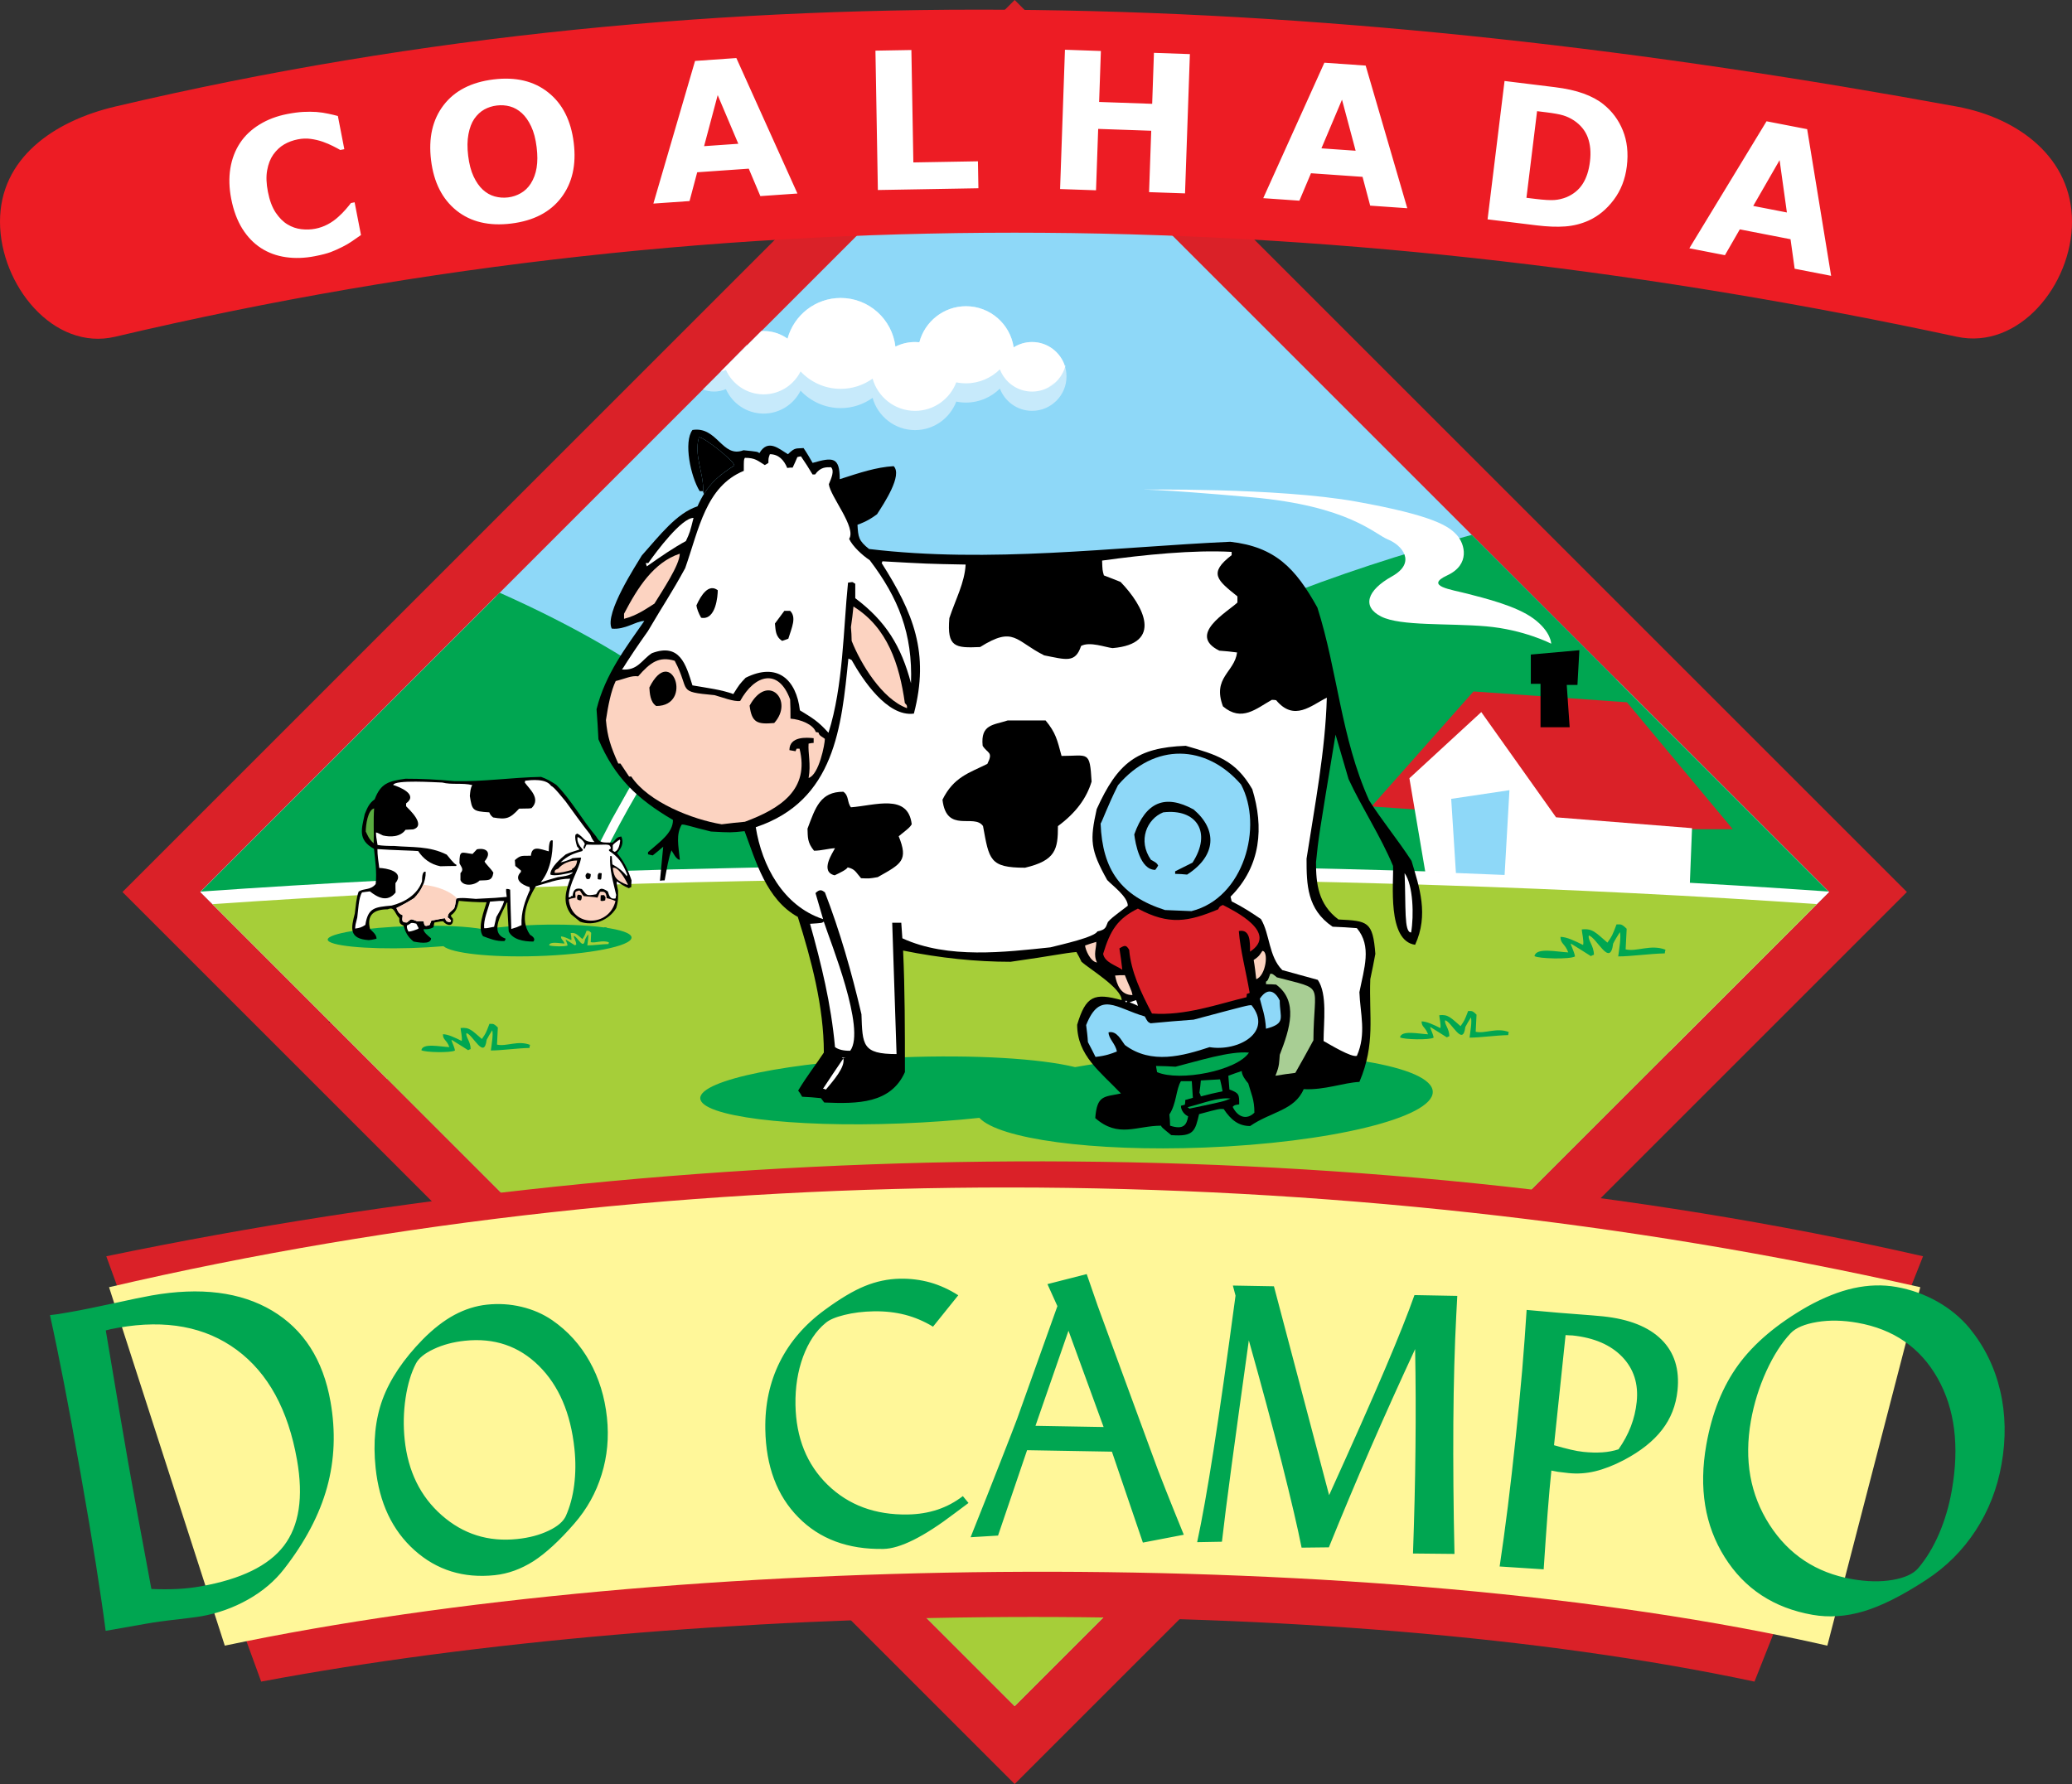 <?xml version="1.0" encoding="utf-8"?>
<!-- Generator: Adobe Illustrator 16.0.0, SVG Export Plug-In . SVG Version: 6.00 Build 0)  -->
<!DOCTYPE svg PUBLIC "-//W3C//DTD SVG 1.1//EN" "http://www.w3.org/Graphics/SVG/1.1/DTD/svg11.dtd">
<svg version="1.1" id="Layer_1" xmlns="http://www.w3.org/2000/svg" xmlns:xlink="http://www.w3.org/1999/xlink" x="0px" y="0px"
	 width="175.748px" height="151.354px" viewBox="8.504 20.701 175.748 151.354"
	 enable-background="new 8.504 20.701 175.748 151.354" xml:space="preserve">
<rect x="8.504" y="20.701" width="175.748" height="151.354" fill="#333333" stroke="none"/>
<g>
	<path fill="#DA2128" d="M94.569,20.701l75.678,75.677l-75.678,75.678L18.892,96.378L94.569,20.701L94.569,20.701z M94.569,24.004
		l72.374,72.374l-72.374,72.374L22.195,96.378L94.569,24.004L94.569,24.004z"/>
	<polygon fill="#8ED8F8" points="94.569,27.307 163.642,96.378 94.569,165.449 25.498,96.378 	"/>
	<polygon fill="#FFFFFF" points="51.194,71.335 67.96,81.456 122.64,77.981 145.593,78.331 163.642,96.378 150.153,109.865 
		94.998,113.175 41.327,112.207 25.498,96.378 50.57,71.306 	"/>
	<path fill="#00A651" d="M133.341,66.079l30.262,30.261c-20.121-1.427-43.762-2.25-69.016-2.25c-2.579,0-5.141,0.008-7.686,0.025
		C92.141,82.555,109.331,72.549,133.341,66.079L133.341,66.079z"/>
	<path fill="#00A651" d="M100.09,79.15c-4.848-5.435-10.115-8.422-15.617-8.422c-9.496,0-18.293,8.889-25.441,23.924
		c8.679-0.28,17.712-0.46,27.001-0.53l0.705-1.446l0.615-1.105l0.684-1.093l0.751-1.081l0.817-1.067l0.884-1.053l0.947-1.04
		l1.011-1.026l1.072-1.012l1.134-0.999l1.193-0.984l1.252-0.969l1.312-0.955l1.366-0.94L100.09,79.15L100.09,79.15z"/>
	<path fill="#00A651" d="M25.533,96.343l25.354-25.354c6.308,2.806,11.698,5.928,15.988,9.293l-0.542,0.677l-1.538,2.079
		l-1.502,2.239l-1.467,2.395l-1.428,2.547l-1.39,2.697l-0.856,1.766C46.557,95.065,35.604,95.629,25.533,96.343L25.533,96.343z"/>
	<path fill="#A6CE39" d="M162.612,97.406l-68.043,68.043l-68.041-68.04c19.913-1.386,43.203-2.184,68.058-2.184
		C119.429,95.226,142.706,96.022,162.612,97.406L162.612,97.406z"/>
	<path fill="#00A651" d="M84.952,110.405c6.28-0.241,11.784,0.109,14.742,0.83c3.119-0.56,6.894-0.961,10.951-1.117
		c10.678-0.411,19.387,1.038,19.387,3.225c0,2.188-8.709,4.307-19.387,4.717c-9.488,0.365-17.422-0.737-19.072-2.522
		c-2.038,0.22-4.275,0.385-6.622,0.475c-9.392,0.362-17.051-0.604-17.051-2.146C67.901,112.319,75.561,110.767,84.952,110.405
		L84.952,110.405z"/>
	<path fill="#00A651" d="M43.373,99.265c2.605-0.082,4.888,0.035,6.115,0.275c1.294-0.188,2.859-0.321,4.542-0.373
		c4.429-0.137,8.041,0.348,8.041,1.077s-3.612,1.438-8.041,1.573c-3.936,0.123-7.226-0.245-7.911-0.842
		c-0.845,0.073-1.773,0.129-2.746,0.158c-3.895,0.121-7.072-0.201-7.072-0.717S39.478,99.384,43.373,99.265L43.373,99.265z"/>
	<polygon fill="#DA2128" points="124.839,89.121 130.192,89.489 152.022,91.054 155.481,91.054 146.504,80.283 133.487,79.363 	"/>
	<path fill="#FFFFFF" d="M129.397,94.671l-1.347-7.943l6.097-5.615l6.343,8.929l11.532,0.92l-0.189,4.791
		C144.687,95.309,137.183,94.945,129.397,94.671L129.397,94.671z"/>
	<path fill="#8ED8F8" d="M131.996,94.766l-0.401-6.29l4.941-0.736l-0.411,7.193C134.759,94.875,133.382,94.819,131.996,94.766
		L131.996,94.766z"/>
	<polygon points="138.349,76.233 138.349,78.718 139.172,78.718 139.172,82.401 141.644,82.401 141.396,78.811 142.304,78.811 
		142.467,75.864 	"/>
	<path fill="#FFFFFF" d="M105.151,62.241c0,0,11.697-0.185,18.369,1.012c6.672,1.197,7.908,2.117,8.566,2.854
		c0.659,0.737,1.153,2.486-0.822,3.406c-1.979,0.92,0.328,1.197,1.729,1.565c1.4,0.368,4.119,1.013,5.602,2.117
		c1.482,1.105,1.482,2.117,1.482,2.117s-2.307-1.196-5.52-1.473c-3.213-0.276-7.248,0-8.896-0.828
		c-1.647-0.829-1.235-2.21,0.905-3.407c2.143-1.196,0.824-2.669-0.328-3.13c-1.154-0.46-3.297-2.854-11.615-3.59
		C106.306,62.148,105.151,62.241,105.151,62.241L105.151,62.241z"/>
	<path d="M59.103,80.874c0.736-2.977,2.517-5.279,4.052-7.489c-0.706,0-1.627,0.768-2.763,0.646c-0.645-1.289,2.118-5.463,2.548-6.2
		c1.504-1.688,2.946-3.591,4.727-4.174c0.798-1.812,1.75-2.579,3.131-3.469c-0.062-0.399-2.548-2.394-3.008-2.394
		c-0.43,1.566,0.369,2.885,0.369,4.574c-0.092,0-0.184,0-0.307,0c-0.768-1.228-1.381-4.175-0.614-5.188
		c2.118-0.337,2.517,2.425,4.328,1.719c1.197,0.123,1.197,0.123,1.35,0.246c0.737-1.259,1.688-0.338,2.425,0.092
		c0.614-0.614,0.706-0.461,1.32-0.522c0.276,0.399,0.521,0.829,0.768,1.258c1.719-0.491,2.302-0.521,2.302,1.382
		c1.719-0.553,3.069-1.013,4.573-1.105c0.768,0.767-0.798,3.13-1.412,4.082c-0.46,0.337-0.89,0.614-1.657,0.89
		c0.061,1.043,0.092,1.35,0.982,2.056c10.251,1.228,20.626-0.153,30.632-0.614c3.838,0.43,5.557,2.271,7.397,5.586
		c1.719,5.402,1.995,11.05,4.39,16.359c1.043,1.658,2.486,3.407,3.592,5.126c0.674,2.241,1.474,4.574,0.307,7.121
		c-2.395-0.336-1.811-5.278-1.872-6.69c-1.044-2.517-2.67-4.972-3.774-7.366c-0.369-1.258-0.738-2.517-1.105-3.775
		c-1.442,8.717-1.442,8.717-1.657,10.834c0,1.811,0.185,3.561,1.903,4.85c2.486,0.123,2.916,0.153,3.131,2.916
		c-0.123,0.706-0.276,1.412-0.43,2.147c-0.123,3.192,0.459,5.465-0.922,8.718c-1.351,0.062-2.945,0.706-4.727,0.614
		c-0.768,1.812-2.764,1.902-4.543,3.129c-0.982,0-1.627-0.521-2.24-1.44c-0.369-0.031-0.369-0.031-2.088,0.431
		c-0.337,1.41-0.43,1.934-2.363,1.779c-0.828-0.676-0.828-0.676-0.859-0.799c-2.086,0-3.621,1.074-5.586-0.645
		c0.154-1.965,0.736-1.781,2.18-2.088c-1.749-1.841-3.714-3.223-3.714-5.832c0.737-2.455,1.442-2.73,3.774-2.087
		c0-1.013-2.763-2.67-3.406-3.253c-0.123-0.275-0.276-0.554-0.43-0.829c-1.074,0.093-1.902,0.308-5.586,0.829
		c-2.916,0-5.924-0.308-9.116-0.951c0.154,3.283,0.154,6.813,0.154,10.312c-1.197,2.67-3.99,2.701-6.845,2.578
		c-0.092-0.123-0.184-0.246-0.276-0.369c-0.522-0.061-1.043-0.092-1.596-0.122c-0.092-0.185-0.215-0.368-0.338-0.521
		c0.737-1.229,1.596-2.334,2.179-3.224c0-3.897-1.074-7.92-2.209-11.511c-2.67-1.473-3.561-4.727-4.512-7.274
		c-1.167,0.123-1.167,0.123-2.854,0.031c-1.78-0.429-2.271-0.645-2.486-0.583c-0.491,0.86-0.276,1.75-0.153,2.978
		c-0.307,0-0.583-0.614-0.706-0.798c-0.246,0.583-0.399,1.565-0.583,2.547c-0.123,0-0.246,0-0.399,0.031
		c0.092-0.982,0.184-1.934,0.276-2.886c-0.276,0.246-0.583,0.492-0.89,0.737c-0.123-0.03-0.246-0.062-0.399-0.092
		c0-0.062,0-0.123,0-0.185c1.013-0.89,2.118-1.627,2.118-2.731c-3.039-1.78-4.942-3.591-6.323-6.845
		C59.226,82.562,59.164,81.703,59.103,80.874L59.103,80.874z"/>
	<path fill="#FCD3C1" d="M59.9,81.795c0.184-1.228,0.43-2.486,0.829-3.315c0.768-0.184,1.351-0.491,1.903-0.399
		c1.043-1.197,1.78-1.719,3.1-1.32c1.381,2.609,0.092,2.609,3.376,2.916c0.583,0.153,1.658,0.583,2.179,0.491
		c1.228-2.241,3.254-2.824,4.236-0.123c0.03,0.521,0.03,1.074,0.03,1.626c0.86,0.062,1.934,0.491,2.148,1.136
		c0.092,0,0.184,0.031,0.246,0.061c0,0.246,0.369,0.369,0.522,0.522c0,0.43-0.491,3.039-1.381,3.315
		c0.215-1.166-0.062-2.118,0-2.916c0.154-0.031,0.307-0.061,0.43-0.061c0-0.154,0-0.276,0-0.399
		c-0.552-0.062-2.056-0.184-2.056,1.013c0.184,0.03,0.368,0.062,0.521,0.092c0.031-0.092,0.062-0.153,0.092-0.215
		c0.092,0,0.184,0,0.246,0c0.859,3.438-1.565,5.064-4.635,6.2c-0.644,0.062-1.289,0.123-1.964,0.215
		c-2.456-0.399-6.231-1.873-7.673-4.052c-0.062,0-0.123,0-0.184,0c-0.246-0.368-0.491-0.736-0.737-1.105c-0.062,0-0.123,0-0.184,0
		C60.299,84.036,60.023,83.207,59.9,81.795L59.9,81.795z"/>
	<path fill="#FFFFFF" d="M61.251,77.498c0.153-0.123,0.276-0.522,2.209-3.253c1.442-2.456,1.934-3.1,3.162-5.341
		c1.166-3.315,1.75-6.937,4.972-8.256c0-0.952,0-0.952,0.092-1.105c0.89,0,1.075,0.246,1.688,0.614
		c0.123-0.062,0.215-0.123,0.307-0.185c0-0.399,0-0.399,0.123-0.736c0.737,0,1.197,0.491,1.473,1.166
		c0.154-0.031,0.307-0.031,0.461-0.031c0.153-0.307,0.276-0.613,0.399-0.89c0.123-0.03,0.215-0.061,0.307-0.061
		c0.337,0.491,0.675,1.013,0.982,1.535c0.092,0,0.153,0,0.215,0c0.46-0.645,0.921-0.614,1.351-0.614
		c0.307,0.307,0.03,0.921-0.185,1.442c0.123,1.043,2.363,3.684,1.719,4.635c0.307,0.645,1.105,1.381,1.75,1.811
		c2.424,3.192,3.652,6.231,3.499,10.436c-0.828-3.13-2.118-5.249-4.727-7.213c0-0.43,0-0.829,0-1.228
		c-0.276-0.123-0.062-0.184-0.614-0.092c-0.399,3.867-0.399,8.778-1.658,12.737c-0.89-0.982-1.319-1.228-2.424-1.903
		c-0.307-2.609-1.903-4.113-4.604-2.763c-0.521,0.552-0.521,0.552-1.043,1.381c-0.982-0.368-2.24-0.522-3.468-0.736
		c-0.553-1.781-1.074-3.622-3.438-2.732C62.939,76.669,62.602,77.621,61.251,77.498L61.251,77.498z"/>
	<path fill="#FCD3C1" d="M61.435,72.771c1.167-2.241,2.517-4.358,4.727-5.095c0,0.952-1.474,3.131-2.149,4.236
		c-0.644,0.399-1.473,1.013-2.578,1.289C61.435,73.048,61.435,72.894,61.435,72.771L61.435,72.771z"/>
	<path fill="#FFFFFF" d="M63.277,68.474c0.092,0,0.153,0,0.215,0c0.706-1.013,2.824-3.836,3.837-3.836
		c-0.307,1.228-0.307,1.228-0.645,1.964c-1.013,0.553-2.148,1.32-3.314,2.149C63.338,68.658,63.308,68.566,63.277,68.474
		L63.277,68.474z"/>
	<path d="M63.583,79.033c1.873-3.775,3.775,1.565,0.583,1.565C63.645,80.26,63.615,79.493,63.583,79.033L63.583,79.033z"/>
	<path d="M67.574,72.065c0.399-0.89,1.043-1.872,1.811-1.289c0,0.46-0.153,2.579-1.412,2.333
		C67.758,72.741,67.604,72.311,67.574,72.065L67.574,72.065z"/>
	<path d="M72.086,80.567c1.535-2.823,3.806-0.429,2.087,1.474C72.761,82.163,72.27,82.041,72.086,80.567L72.086,80.567z"/>
	<path fill="#FFFFFF" d="M72.608,90.88c6.722-2.241,7.274-8.533,7.857-14.303c0.092,0.031,0.184,0.062,0.276,0.123
		c0.89,1.596,3.008,4.85,5.279,4.543c1.351-5.157-0.061-8.564-2.731-12.769c0.031-0.062,0.062-0.123,0.062-0.153
		c3.806,0.215,3.806,0.215,7.059,0.276c-0.092,1.565-0.829,2.885-1.381,4.543c-0.215,2.486,0.491,2.547,2.609,2.455
		c2.885-1.811,2.978-0.521,5.433,0.706c1.873,0.368,2.64,0.675,3.131-0.798c0.736-0.399,2.087,0.123,2.67,0.184
		c4.328-0.368,2.641-3.591,0.676-5.617c-0.461-0.184-0.921-0.368-1.412-0.552c-0.123-0.43-0.123-0.43-0.152-1.258
		c3.529-0.492,7.795-0.921,10.988-0.737c0,0.092,0,0.184,0,0.276c-1.996,1.535-1.229,2.118,0.49,3.499c0,0.153,0,0.338,0,0.522
		c-0.891,0.829-4.268,2.731-1.535,4.082c0.522,0.031,1.014,0.092,1.506,0.154c-0.216,1.688-2.119,2.117-1.197,4.573
		c1.596,1.35,2.822,0.184,4.144-0.553c0.123,0,0.245,0,0.368,0.031c1.535,1.842,2.979,0.43,4.297-0.215
		c-0.122,4.451-1.014,9.116-1.719,13.659c0,2.179,0.029,4.298,2.21,5.771c0.706,0.03,1.381,0.062,2.057,0.122
		c1.289,1.535,0.614,3.406,0.216,5.433c0.062,1.78,0.613,3.53-0.216,5.401c-0.46,0.154-2.271-0.95-2.823-1.258
		c0-1.597,0.338-3.989-0.492-5.188c-0.98-0.275-1.993-0.553-3.008-0.828c-1.166-1.167-1.043-3.039-1.811-4.328
		c-0.768-0.521-1.504-1.014-2.486-1.504c-0.029-0.152-0.062-0.275-0.092-0.399c2.607-2.609,2.823-5.924,1.842-9.116
		c-1.443-2.486-3.009-2.916-5.647-3.683c-4.144,0.154-5.771,1.443-7.55,5.372c-0.584,2.64-0.553,3.438,0.89,6.016
		c0.399,0.43,1.749,1.412,1.749,2.18c-1.411,1.074-1.411,1.074-1.688,1.381c-0.186,0.399-0.123,0.646-0.892,0.8
		c-0.245,0.489-3.008,1.104-3.99,1.35c-3.806,0.398-8.686,1.013-12.553-0.768c-0.031-0.461-0.062-0.891-0.092-1.32
		c-0.246,0-0.491,0-0.768,0c0.123,3.715,0.246,7.429,0.368,11.143c-2.916,0-2.885-0.768-2.977-3.376
		c-0.829-3.562-1.842-7.091-3.1-10.344c-0.246-0.185-0.43-0.308-0.798,0.062c0.215,0.736,0.43,1.475,0.645,2.211
		C74.94,97.571,73.129,94.164,72.608,90.88L72.608,90.88z"/>
	<path d="M74.234,73.6c0.276-0.368,0.552-0.736,0.798-1.074c0.185,0,0.338,0,0.492,0c0.552,0.552,0.153,1.381-0.154,2.363
		c-0.153,0.062-0.338,0.123-0.521,0.184C74.266,74.705,74.296,74.152,74.234,73.6L74.234,73.6z"/>
	<path d="M76.997,91.003c0.675-1.78,1.074-3.131,3.039-3.131c0.491,0.338,0.307,0.89,0.644,1.32c2.057-0.153,4.85-1.197,5.157,1.443
		c-0.185,0.276-0.185,0.276-1.105,1.013c0.829,2.057,0.245,2.333-1.78,3.469c-0.706,0.123-0.706,0.123-1.412,0.092
		c-0.46-0.522-0.491-0.767-1.136-0.921c-0.092,0.184-0.583,0.43-1.105,0.675c-1.289-0.307-0.153-1.933,0.031-2.302
		c-0.583,0.031-1.167,0.215-1.78,0.215C76.966,92.169,77.027,91.709,76.997,91.003L76.997,91.003z"/>
	<path fill="#FFFFFF" d="M77.212,99.075c1.013-0.062,1.013-0.062,1.166-0.184c0.553,1.719,3.591,9.146,2.241,10.957
		c-0.246,0-0.859,0-1.289-0.308C78.992,105.828,78.163,102.481,77.212,99.075L77.212,99.075z"/>
	<path fill="#FFFFFF" d="M78.312,113.071c0.583-0.891,1.166-1.749,1.749-2.609c0.522,0-0.486-0.092-0.025,0.031
		c0.184,0.736-0.86,1.902-1.473,2.64C78.163,113.071,78.741,113.103,78.312,113.071L78.312,113.071z"/>
	<path d="M79.667,62.151c1.412-0.461,2.793-1.013,3.99-1.136c-0.123,1.136-1.043,3.1-2.578,3.591
		C79.79,62.489,79.79,62.489,79.667,62.151L79.667,62.151z"/>
	<path fill="#FCD3C1" d="M80.68,73.907c0.092-0.583,0.154-1.166,0.215-1.749c2.885,1.78,3.898,4.91,4.359,8.195
		c0.184,0.184,0.184,0.184,0.184,0.429c-2.118-0.767-3.929-3.775-4.696-5.708C80.741,74.674,80.711,74.275,80.68,73.907
		L80.68,73.907z"/>
	<path d="M88.446,88.548c0.951-1.934,2.271-2.272,3.806-3.039c0.521-1.043,0.03-0.859-0.399-1.535
		c-0.185-1.841,0.92-1.75,2.118-2.148c1.075,0,2.149,0,3.223,0c0.859,1.043,0.981,1.627,1.351,3.008
		c2.271,0,2.396-0.491,2.548,2.179c-0.431,1.412-1.32,2.639-2.854,3.775c0,1.964-0.186,2.916-2.793,3.53
		c-3.008,0-3.039-0.675-3.561-3.53C91.147,89.683,88.783,91.463,88.446,88.548L88.446,88.548z"/>
	<path fill="#FCD3C1" d="M100.539,100.917c0.337-0.123,0.646-0.215,0.951-0.307c0.03,0.459-0.276,1.074,0.062,1.748
		C100.999,102.299,100.569,101.285,100.539,100.917L100.539,100.917z"/>
	<path fill="#8ED8F8" d="M100.631,107.67c1.166-2.946,2.519-1.442,4.974-0.735c0.244,0.459,0.244,0.459,0.489,0.582
		c1.229-0.123,2.456-0.215,3.653-0.308c4.604-1.228,4.604-1.228,4.911-1.228c1.842,2.302-1.136,3.959-3.562,3.561
		c-2.24,0.736-4.941,1.504-7.183-0.186c-0.308-0.397-0.675-1.228-1.381-1.073c0,0.553,0.583,0.952,0.706,1.627
		c-0.461,0.185-0.952,0.368-1.812,0.46c-0.215-0.43-0.43-0.857-0.645-1.258C100.754,108.621,100.692,108.13,100.631,107.67
		L100.631,107.67z"/>
	<path fill="#8ED8F8" d="M101.858,90.573c0.152-0.215,0.553-1.412,1.474-3.253c3.101-3.653,7.489-3.469,10.437-0.062
		c1.902,3.561,0.246,9.638-4.205,10.743c-0.736-0.029-1.474-0.061-2.24-0.092C103.577,96.712,102.013,94.502,101.858,90.573
		L101.858,90.573z"/>
	<path fill="#DA2128" d="M102.073,101.623c0.613-2.024,1.228-2.978,2.947-3.837c2.67,1.441,4.297,1.105,6.812,0.062
		c0.123-0.246,0.123-0.246,0.398-0.369c1.014,0.521,4.728,2.363,2.303,3.961c0-0.83,0.029-1.936-0.951-1.75
		c0.122,1.627,0.613,3.438,0.92,5.248c-0.061,0.03-0.152,0.062-0.245,0.093c0,0.092,0,0.184-0.03,0.276
		c-2.424,0.582-5.219,1.596-8.012,1.381c-0.951-1.812-1.779-3.562-1.934-5.402c-0.245-0.398-0.338-0.43-0.828-0.123
		c0.092,0.583,0.184,1.197,0.245,1.812C103.179,102.604,102.196,102.358,102.073,101.623L102.073,101.623z"/>
	<path fill="#FCD3C1" d="M103.086,103.465c0.276-0.03,0.554-0.03,0.829-0.03c0.368,0.951,0.583,1.258,0.645,1.688
		C103.547,105.122,103.24,104.231,103.086,103.465L103.086,103.465z"/>
	<path fill="#FFFFFF" d="M103.915,105.612c0.062,0,0.123,0,0.186,0c0,0.031-0.031,0.093-0.062,0.154
		C104.008,105.705,103.978,105.644,103.915,105.612L103.915,105.612z"/>
	<path fill="#FFFFFF" d="M104.313,105.735c0.185-0.062,0.369-0.123,0.553-0.185c0.062,0.153,0.123,0.308,0.154,0.491
		C104.806,105.92,104.56,105.828,104.313,105.735L104.313,105.735z"/>
	<path d="M104.713,91.494c0.981-2.762,2.608-3.438,5.034-2.118c2.025,1.719,1.934,3.929-0.553,5.525
		c-0.338-0.031-0.676-0.062-1.014-0.062c0-0.092,0-0.154,0-0.215c0.491-0.246,0.982-0.491,1.473-0.737
		c1.658-2.547,0.369-4.604-2.484-4.266c-1.382,0.552-2.18,2.394-1.044,4.021c0.491,0.276,0.491,0.276,0.614,0.491
		c-0.062,0.123-0.153,0.246-0.246,0.368C105.204,94.502,104.806,92.261,104.713,91.494L104.713,91.494z"/>
	<path fill="#00A651" d="M106.556,111.138c0.553,0,1.104,0.031,1.656,0.062c1.842-0.461,4.604-1.352,6.23-1.196
		c-1.012,1.534-5.862,2.485-7.795,1.657C106.616,111.476,106.586,111.292,106.556,111.138L106.556,111.138z"/>
	<path fill="#00A651" d="M107.69,115.251c0.613-0.921,0.553-2.118,0.981-2.823c0.308,0,0.613,0,0.921,0
		c0.03,0.46,0.061,0.921,0.092,1.411c-0.215,0.062-0.43,0.123-0.645,0.186c0,0.123,0,0.244-0.031,0.398
		c-0.092,0.03-0.215,0.061-0.337,0.092c0,0.399,0.308,0.768,0.613,0.891c-0.122,0.736-0.397,1.166-1.534,0.798
		C107.752,115.865,107.722,115.558,107.69,115.251L107.69,115.251z"/>
	<path fill="#00A651" d="M109.226,114.638c1.258-0.308,2.547-0.859,3.652-0.736c-0.583,0.246-0.583,0.246-3.499,0.858
		C109.349,114.698,109.286,114.668,109.226,114.638L109.226,114.638z"/>
	<path fill="#00A651" d="M110.237,113.409c0.062-0.368,0.093-0.706,0.123-1.043c0.553-0.031,1.104-0.062,1.627-0.094
		c0.093,0.338,0.152,0.677,0.215,1.014c-0.613,0.123-1.229,0.275-1.842,0.431C110.33,113.594,110.3,113.501,110.237,113.409
		L110.237,113.409z"/>
	<path fill="#00A651" d="M112.692,111.967c0.399-0.153,0.769-0.276,1.137-0.399c0,0.339,0.307,0.769,0.553,1.045
		c0.245,0.89,0.521,1.351,0.521,2.486c-0.646,0.645-1.412,0.398-1.842-0.492c0.153-0.152,0.153-0.152,0.553-0.215
		c0-0.828,0-0.951-0.829-1.259C112.755,112.733,112.726,112.335,112.692,111.967L112.692,111.967z"/>
	<path fill="#FCD3C1" d="M114.842,102.146c0.522-0.338,0.554-0.521,0.737-0.769c0.553,0,0.307,2.118-0.521,2.396
		C114.996,103.22,114.935,102.667,114.842,102.146L114.842,102.146z"/>
	<path fill="#8ED8F8" d="M115.364,105.429c0.736-1.104,1.381-0.49,1.688,0.154c0,1.473,0.583,1.934-1.166,2.395
		C115.824,106.841,115.548,106.196,115.364,105.429L115.364,105.429z"/>
	<path fill="#A8CE94" d="M115.886,103.985c0.153-0.092,0.153-0.092,0.368-0.674c0.185,0,0.185,0,0.554,0.307
		c4.174,1.105,3.131,0.367,3.1,5.341c-0.491,0.921-1.014,1.842-1.534,2.763c-0.554,0.062-1.104,0.153-1.688,0.245
		c0.369-0.89,0.308-1.166,0.369-1.78c0.859-2.209,1.596-4.543-0.308-5.953c-0.276-0.031-0.554-0.031-0.858-0.031
		C115.886,104.108,115.886,104.048,115.886,103.985L115.886,103.985z"/>
	<path fill="#FFFFFF" d="M127.642,94.778c0.736,1.013,0.799,3.622,0.553,5.034C127.58,99.812,127.765,97.633,127.642,94.778
		L127.642,94.778z"/>
	<path d="M68.203,62.624c-0.019-0.074-0.042-0.161-0.067-0.258c0.007,0,0.014,0,0.021,0c0-1.688-0.798-3.008-0.369-4.574
		c0.46,0,2.947,1.995,3.008,2.394C69.711,60.886,68.892,61.51,68.203,62.624L68.203,62.624z"/>
	<path fill="#C7EAFB" d="M73.086,48.789c0.062-0.003,0.125-0.004,0.187-0.004c0.756,0,1.457,0.241,2.029,0.65
		c0.539-1.986,2.358-3.454,4.511-3.454c2.39,0,4.37,1.811,4.64,4.13c0.502-0.251,1.068-0.393,1.667-0.393
		c0.124,0,0.246,0.006,0.366,0.018c0.459-1.754,2.061-3.055,3.955-3.055c2.049,0,3.753,1.521,4.043,3.491
		c0.452-0.288,0.989-0.454,1.562-0.454c1.607,0,2.92,1.311,2.92,2.919c0,1.608-1.312,2.919-2.92,2.919
		c-1.245,0-2.312-0.787-2.731-1.888c-0.739,0.733-1.755,1.187-2.875,1.187c-0.283,0-0.559-0.029-0.825-0.084
		c-0.535,1.411-1.901,2.42-3.496,2.42c-1.712,0-3.161-1.162-3.601-2.736c-0.764,0.545-1.698,0.868-2.705,0.868
		c-1.34,0-2.551-0.569-3.404-1.479c-0.575,1.151-1.766,1.945-3.136,1.945c-1.421,0-2.649-0.854-3.198-2.075
		c-0.309,0.133-0.649,0.206-1.006,0.206c-0.331,0-0.647-0.063-0.938-0.178L73.086,48.789L73.086,48.789z"/>
	<path fill="#FFFFFF" d="M73.086,48.789c0.062-0.003,0.125-0.004,0.187-0.004c0.756,0,1.457,0.241,2.029,0.65
		c0.539-1.986,2.358-3.454,4.511-3.454c2.39,0,4.37,1.811,4.64,4.13c0.502-0.251,1.068-0.393,1.667-0.393
		c0.124,0,0.246,0.006,0.366,0.018c0.459-1.754,2.061-3.055,3.955-3.055c2.049,0,3.753,1.521,4.043,3.491
		c0.452-0.288,0.989-0.454,1.562-0.454c1.324,0,2.447,0.889,2.803,2.102c-0.354,1.212-1.479,2.102-2.803,2.102
		c-1.245,0-2.312-0.786-2.731-1.887c-0.739,0.732-1.755,1.187-2.875,1.187c-0.283,0-0.559-0.029-0.825-0.084
		c-0.535,1.412-1.901,2.42-3.496,2.42c-1.712,0-3.161-1.162-3.601-2.736c-0.764,0.546-1.698,0.868-2.705,0.868
		c-1.34,0-2.551-0.569-3.404-1.478c-0.575,1.151-1.766,1.945-3.136,1.945c-1.421,0-2.649-0.854-3.198-2.075
		c-0.135,0.058-0.274,0.104-0.419,0.138L73.086,48.789L73.086,48.789z"/>
	<path fill="#E1F4FD" d="M98.88,51.707c-0.01,0.039-0.02,0.076-0.029,0.114c-0.013-0.039-0.024-0.077-0.037-0.115L98.88,51.707
		L98.88,51.707z M98.832,51.877c-0.005,0.014-0.009,0.029-0.015,0.043L98.832,51.877L98.832,51.877z M98.795,51.988
		c-0.019,0.05-0.038,0.1-0.06,0.148C98.757,52.088,98.776,52.039,98.795,51.988L98.795,51.988z M98.679,52.266
		c-0.006,0.01-0.011,0.02-0.016,0.03C98.668,52.286,98.673,52.276,98.679,52.266L98.679,52.266z M98.499,52.583
		c-0.002,0.003-0.004,0.006-0.006,0.009C98.495,52.589,98.497,52.586,98.499,52.583L98.499,52.583z M98.104,53.07
		c-0.01,0.01-0.021,0.02-0.029,0.03c-0.014,0.012-0.025,0.023-0.037,0.035c-0.012,0.01-0.021,0.021-0.033,0.029
		c-0.003,0.004-0.007,0.007-0.011,0.011c-0.001,0.001-0.003,0.002-0.004,0.003c-0.015,0.012-0.027,0.024-0.041,0.036
		c-0.001,0.001-0.003,0.001-0.003,0.002c-0.014,0.012-0.028,0.024-0.043,0.037h-0.002c-0.014,0.012-0.029,0.025-0.045,0.037l0,0
		c-0.016,0.012-0.029,0.023-0.045,0.036c0,0-0.002,0-0.002,0.001c-0.006,0.004-0.011,0.008-0.016,0.012
		c-0.027,0.02-0.054,0.039-0.081,0.058c-0.014,0.01-0.028,0.02-0.043,0.03c-0.002,0.001-0.004,0.003-0.007,0.004
		c-0.014,0.01-0.027,0.019-0.042,0.028c-0.002,0.001-0.005,0.003-0.007,0.005c-0.014,0.008-0.027,0.018-0.043,0.026
		c-0.002,0.002-0.006,0.004-0.008,0.006c-0.015,0.008-0.027,0.016-0.041,0.024c-0.004,0.002-0.008,0.004-0.012,0.006
		c-0.013,0.008-0.025,0.015-0.039,0.022c-0.013,0.007-0.023,0.014-0.037,0.021c-0.004,0.003-0.01,0.005-0.015,0.008
		s-0.01,0.005-0.014,0.008c-0.013,0.006-0.024,0.013-0.037,0.02s-0.025,0.013-0.039,0.019L98.104,53.07L98.104,53.07z
		 M97.263,53.657c-0.012,0.005-0.022,0.01-0.033,0.015C97.239,53.667,97.251,53.662,97.263,53.657L97.263,53.657z M97.155,53.704
		c-0.016,0.006-0.03,0.012-0.047,0.018C97.125,53.716,97.142,53.71,97.155,53.704L97.155,53.704z M97.099,53.726
		c-0.031,0.013-0.062,0.025-0.097,0.036C97.034,53.75,97.065,53.739,97.099,53.726L97.099,53.726z M96.983,53.769
		c-0.03,0.01-0.062,0.02-0.092,0.029C96.923,53.789,96.953,53.779,96.983,53.769L96.983,53.769z M96.858,53.808
		c-0.006,0.002-0.012,0.004-0.019,0.005C96.847,53.812,96.853,53.81,96.858,53.808L96.858,53.808z M96.805,53.823
		c-0.008,0.002-0.016,0.004-0.023,0.006C96.789,53.827,96.797,53.825,96.805,53.823L96.805,53.823z M96.676,53.854
		c-0.003,0.001-0.006,0.001-0.009,0.002C96.67,53.855,96.673,53.855,96.676,53.854L96.676,53.854z M96.572,53.875
		c-0.012,0.002-0.022,0.004-0.033,0.006C96.55,53.879,96.561,53.877,96.572,53.875L96.572,53.875z M96.231,53.917
		c-0.02,0.001-0.041,0.003-0.061,0.003L96.231,53.917L96.231,53.917z M69.999,52.113c-0.002,0-0.004,0.001-0.006,0.002
		L69.999,52.113L69.999,52.113z M69.916,52.144c-0.004,0.002-0.009,0.004-0.013,0.005C69.907,52.147,69.911,52.146,69.916,52.144
		L69.916,52.144z M69.895,52.151c-0.005,0.002-0.012,0.004-0.018,0.006C69.883,52.155,69.889,52.153,69.895,52.151L69.895,52.151z
		 M69.869,52.16c-0.007,0.002-0.013,0.004-0.02,0.006C69.856,52.164,69.862,52.162,69.869,52.16L69.869,52.16z M69.808,52.179
		c-0.005,0.001-0.009,0.003-0.014,0.004C69.798,52.182,69.803,52.181,69.808,52.179L69.808,52.179z M69.75,52.195
		c-0.011,0.003-0.022,0.006-0.033,0.009C69.729,52.201,69.74,52.198,69.75,52.195L69.75,52.195z M69.656,52.22
		c-0.01,0.002-0.019,0.004-0.028,0.006l2.205-2.246l0.06,0.004L69.656,52.22L69.656,52.22z"/>
	<path fill="#DA2128" d="M171.618,127.282l-14.297,36.086c-36.444-7.771-90.219-6.837-126.664,0L17.52,127.282
		C66.786,117.067,122.353,116.037,171.618,127.282L171.618,127.282z"/>
	<path fill="#FFF799" d="M171.384,129.907l-7.885,30.41c-38.152-8.678-97.775-8.034-135.928,0l-9.817-30.41
		C66.396,118.569,121.713,118.685,171.384,129.907L171.384,129.907z"/>
	<path fill="#00A651" d="M21.344,155.509c0.798,0.035,1.542,0.035,2.229-0.001c0.687-0.036,1.34-0.112,1.961-0.223
		c3.404-0.601,5.758-1.747,7.053-3.446s1.666-4.124,1.109-7.281c-0.751-4.26-2.457-7.371-5.111-9.334
		c-2.66-1.964-6.006-2.589-10.038-1.879c-0.285,0.051-0.5,0.09-0.651,0.122c-0.145,0.032-0.289,0.07-0.419,0.106
		c0.52,3.099,0.912,5.429,1.173,6.982c0.261,1.557,0.506,2.983,0.735,4.282c0.245,1.39,0.512,2.865,0.801,4.429
		C20.474,150.831,20.86,152.913,21.344,155.509L21.344,155.509z M20.922,158.452l-3.455,0.609c-0.226-1.727-0.508-3.623-0.835-5.703
		c-0.328-2.08-0.758-4.633-1.292-7.655c-0.53-3.005-0.999-5.558-1.408-7.655c-0.411-2.104-0.801-4.021-1.188-5.771
		c0.198-0.021,0.429-0.049,0.69-0.088c0.261-0.039,0.641-0.106,1.136-0.194c0.844-0.147,2.011-0.388,3.503-0.708
		c1.492-0.328,2.589-0.555,3.28-0.678c4.146-0.73,7.562-0.301,10.234,1.287c2.674,1.596,4.323,4.168,4.95,7.717
		c0.446,2.529,0.349,4.945-0.289,7.262s-1.852,4.627-3.642,6.93c-0.793,1.023-1.805,1.889-3.047,2.59
		c-1.242,0.703-2.577,1.182-3.997,1.432c-0.31,0.055-0.982,0.141-2.013,0.264C22.519,158.203,21.638,158.326,20.922,158.452
		L20.922,158.452z M52.376,151.271c1.018-0.105,1.906-0.343,2.664-0.707c0.759-0.357,1.239-0.776,1.456-1.239
		c0.351-0.788,0.589-1.667,0.712-2.646c0.123-0.983,0.133-2,0.021-3.062c-0.318-3.028-1.329-5.375-3.026-7.048
		c-1.696-1.674-3.784-2.379-6.261-2.119c-0.992,0.104-1.874,0.34-2.645,0.705c-0.772,0.359-1.272,0.769-1.51,1.221
		c-0.409,0.787-0.708,1.771-0.882,2.939c-0.175,1.172-0.2,2.347-0.076,3.529c0.281,2.676,1.329,4.818,3.146,6.414
		C47.795,150.858,49.924,151.528,52.376,151.271L52.376,151.271z M50.466,154.339c-2.651,0.278-4.919-0.428-6.806-2.119
		c-1.886-1.691-2.986-4.022-3.296-6.98c-0.23-2.184-0.032-4.12,0.591-5.823c0.63-1.703,1.766-3.401,3.419-5.091
		c0.89-0.896,1.775-1.584,2.67-2.067c0.901-0.481,1.822-0.774,2.77-0.873c0.992-0.104,1.969-0.045,2.925,0.185
		c0.963,0.229,1.825,0.604,2.598,1.132c1.319,0.909,2.381,2.08,3.178,3.504c0.796,1.419,1.287,3.012,1.472,4.771
		c0.176,1.672,0.027,3.279-0.452,4.818c-0.472,1.545-1.245,2.934-2.319,4.167c-1.253,1.445-2.41,2.505-3.458,3.187
		C52.702,153.817,51.611,154.219,50.466,154.339L50.466,154.339z M90.173,147.63l0.48,0.583c-0.28,0.205-0.668,0.501-1.176,0.878
		c-2.612,1.989-4.628,2.997-6.045,3.021c-2.999,0.052-5.404-0.84-7.212-2.682c-1.815-1.836-2.748-4.324-2.802-7.465
		c-0.037-2.099,0.374-4.006,1.226-5.713c0.858-1.715,2.127-3.188,3.818-4.42c1.29-0.949,2.424-1.626,3.396-2.021
		c0.972-0.397,1.966-0.607,2.983-0.625c0.888-0.017,1.74,0.092,2.568,0.321c0.821,0.236,1.613,0.597,2.375,1.085l-2.142,2.664
		c-0.761-0.463-1.553-0.797-2.367-1.008c-0.822-0.211-1.706-0.312-2.665-0.295c-0.901,0.016-1.736,0.12-2.493,0.309
		c-0.756,0.187-1.287,0.414-1.591,0.685c-0.812,0.663-1.446,1.622-1.907,2.858c-0.455,1.244-0.669,2.601-0.644,4.08
		c0.049,2.793,0.958,5.059,2.726,6.784c1.775,1.728,4.043,2.569,6.804,2.521c0.901-0.016,1.736-0.151,2.517-0.41
		C88.805,148.517,89.519,148.137,90.173,147.63L90.173,147.63z M96.333,141.668l5.779,0.101l-2.979-8.17L96.333,141.668
		L96.333,141.668z M90.831,151.12c0.969-2.423,1.811-4.553,2.526-6.383c0.714-1.828,1.193-3.049,1.422-3.67l3.414-9.553
		l-0.844-1.869l3.33-0.851c0.281,0.829,0.596,1.735,0.943,2.722c0.352,0.979,0.891,2.454,1.622,4.433l2.927,7.971
		c0.344,0.958,0.743,2.021,1.212,3.188c0.464,1.166,0.97,2.431,1.531,3.8l-3.47,0.666l-2.627-7.714l-7.196-0.125l-2.463,7.244
		L90.831,151.12L90.831,151.12z M110.047,151.538c0.407-1.881,0.872-4.479,1.388-7.791c0.517-3.319,1.14-7.695,1.867-13.124
		l-0.226-0.856l3.483,0.062l4.681,17.722c2.026-4.465,3.604-8.023,4.735-10.686c1.133-2.66,1.965-4.758,2.504-6.289l3.631,0.068
		l-0.084,1.612c-0.141,2.668-0.225,5.731-0.25,9.179c-0.02,3.448,0.007,7.149,0.097,11.1l-3.519-0.035
		c0.109-3.076,0.183-6.062,0.211-8.962c0.031-2.899,0.021-5.69-0.03-8.382c-1.313,2.83-2.584,5.646-3.802,8.445
		c-1.217,2.805-2.387,5.592-3.514,8.375l-2.314,0.027c-0.326-1.654-0.885-4.05-1.674-7.179c-0.797-3.13-1.729-6.595-2.801-10.409
		c-0.59,4.229-1.076,7.763-1.457,10.592c-0.382,2.836-0.656,5-0.824,6.493L110.047,151.538L110.047,151.538z M140.317,143.313
		c0.547,0.16,1.02,0.281,1.416,0.375c0.393,0.094,0.754,0.156,1.074,0.19c0.59,0.062,1.125,0.072,1.614,0.04
		c0.488-0.033,0.944-0.121,1.367-0.258c0.435-0.621,0.786-1.264,1.045-1.936c0.258-0.673,0.422-1.367,0.497-2.084
		c0.16-1.531-0.249-2.804-1.229-3.826c-0.98-1.016-2.388-1.623-4.218-1.814c-0.059-0.006-0.153-0.01-0.29-0.011
		c-0.136-0.009-0.238-0.013-0.296-0.019L140.317,143.313L140.317,143.313z M140.092,145.464c-0.102,0.961-0.208,2.16-0.319,3.6
		c-0.105,1.438-0.223,3.031-0.334,4.779l-3.735-0.242c0.237-1.582,0.467-3.271,0.694-5.074c0.223-1.801,0.444-3.738,0.662-5.808
		c0.217-2.056,0.398-3.978,0.557-5.78c0.15-1.81,0.277-3.504,0.376-5.105c1.762,0.166,3.622,0.322,5.582,0.464
		c0.5,0.046,0.795,0.071,0.885,0.08c2.228,0.233,3.888,0.894,4.978,1.979c1.09,1.084,1.539,2.523,1.353,4.311
		c-0.132,1.262-0.565,2.374-1.308,3.332c-0.735,0.958-1.811,1.816-3.229,2.566c-0.885,0.465-1.707,0.778-2.457,0.959
		c-0.751,0.18-1.507,0.229-2.257,0.15c-0.396-0.042-0.696-0.078-0.888-0.105C140.453,145.535,140.269,145.503,140.092,145.464
		L140.092,145.464z M165.586,154.67c1.263,0.224,2.415,0.249,3.446,0.071s1.756-0.508,2.175-0.995
		c0.694-0.819,1.285-1.8,1.772-2.931c0.486-1.137,0.848-2.36,1.078-3.672c0.66-3.748,0.26-6.924-1.205-9.516
		s-3.73-4.162-6.806-4.703c-1.224-0.217-2.362-0.24-3.413-0.066c-1.051,0.175-1.799,0.488-2.238,0.945
		c-0.766,0.812-1.457,1.887-2.074,3.236c-0.609,1.343-1.047,2.75-1.305,4.208c-0.584,3.315-0.062,6.251,1.572,8.801
		C160.222,152.593,162.55,154.135,165.586,154.67L165.586,154.67z M162.241,157.701c-3.284-0.578-5.768-2.213-7.451-4.896
		c-1.686-2.684-2.202-5.859-1.557-9.523c0.477-2.7,1.386-4.965,2.722-6.795s3.293-3.479,5.858-4.942
		c1.377-0.764,2.685-1.284,3.922-1.557c1.244-0.271,2.453-0.308,3.625-0.101c1.23,0.217,2.381,0.629,3.457,1.231
		c1.07,0.606,1.982,1.354,2.733,2.253c1.271,1.551,2.142,3.318,2.607,5.304c0.468,1.984,0.505,4.07,0.12,6.244
		c-0.364,2.073-1.1,3.95-2.202,5.64c-1.103,1.688-2.505,3.088-4.226,4.203c-2.002,1.307-3.752,2.188-5.25,2.637
		C165.104,157.847,163.647,157.949,162.241,157.701L162.241,157.701z"/>
	<path fill="#ED1C24" d="M18.268,29.743c52.073-12.287,104.146-9.556,156.219,0c5.281,0.969,9.765,4.393,9.765,9.764
		c-0.001,0-0.001,0,0,0c0,5.37-4.515,10.892-9.765,9.764c-51.286-11.024-103.254-12.494-156.219,0
		c-5.227,1.233-9.764-4.394-9.764-9.764l0,0C8.504,34.136,13.042,30.976,18.268,29.743L18.268,29.743z"/>
	<path fill="#FFFFFF" d="M35.209,42.436c-0.863,0.168-1.683,0.195-2.464,0.082c-0.778-0.111-1.48-0.37-2.103-0.771
		c-0.623-0.404-1.152-0.953-1.588-1.65c-0.434-0.7-0.747-1.542-0.939-2.529c-0.178-0.918-0.202-1.781-0.073-2.582
		c0.131-0.802,0.405-1.523,0.825-2.16c0.406-0.612,0.954-1.133,1.645-1.557c0.691-0.427,1.478-0.724,2.362-0.895
		c0.489-0.095,0.934-0.154,1.338-0.178c0.402-0.02,0.781-0.019,1.131,0.004c0.365,0.031,0.703,0.081,1.009,0.149
		c0.308,0.064,0.578,0.131,0.811,0.193l0.547,2.816l-0.344,0.067c-0.167-0.097-0.38-0.211-0.634-0.338
		c-0.255-0.13-0.538-0.249-0.853-0.362c-0.316-0.109-0.655-0.19-1.01-0.239c-0.355-0.051-0.72-0.038-1.101,0.037
		c-0.42,0.082-0.807,0.223-1.162,0.43c-0.354,0.207-0.66,0.496-0.925,0.865c-0.249,0.355-0.419,0.797-0.514,1.32
		c-0.097,0.527-0.075,1.136,0.061,1.833c0.142,0.729,0.361,1.316,0.661,1.767c0.302,0.446,0.635,0.782,1.001,1.001
		c0.372,0.226,0.765,0.359,1.177,0.406c0.416,0.047,0.811,0.034,1.191-0.041c0.365-0.071,0.714-0.194,1.049-0.372
		c0.335-0.178,0.634-0.392,0.898-0.636c0.226-0.201,0.432-0.41,0.616-0.622c0.185-0.213,0.334-0.397,0.451-0.549l0.312-0.061
		l0.54,2.776c-0.265,0.187-0.521,0.363-0.762,0.529c-0.244,0.167-0.501,0.318-0.778,0.458c-0.357,0.183-0.698,0.334-1.019,0.458
		C36.244,42.205,35.792,42.323,35.209,42.436L35.209,42.436z M57.169,32.812c0.23,1.873-0.123,3.424-1.062,4.657
		c-0.937,1.232-2.351,1.966-4.243,2.198c-1.886,0.231-3.434-0.138-4.643-1.107c-1.206-0.969-1.924-2.389-2.154-4.261
		c-0.231-1.887,0.121-3.443,1.057-4.669c0.939-1.23,2.352-1.958,4.238-2.19c1.881-0.23,3.428,0.134,4.639,1.1
		C56.216,29.501,56.938,30.926,57.169,32.812L57.169,32.812z M53.522,36.278c0.25-0.394,0.416-0.843,0.498-1.345
		c0.083-0.505,0.083-1.084,0.002-1.743c-0.086-0.702-0.24-1.292-0.466-1.768c-0.222-0.472-0.486-0.847-0.784-1.119
		c-0.308-0.281-0.646-0.473-1.01-0.573c-0.367-0.099-0.741-0.125-1.118-0.078c-0.385,0.047-0.737,0.158-1.06,0.337
		c-0.322,0.179-0.606,0.443-0.851,0.793c-0.227,0.329-0.39,0.758-0.494,1.298c-0.103,0.537-0.11,1.147-0.026,1.83
		c0.085,0.7,0.237,1.285,0.459,1.758c0.222,0.472,0.48,0.844,0.783,1.124c0.301,0.277,0.636,0.469,1.007,0.573
		c0.371,0.102,0.749,0.132,1.138,0.084c0.388-0.047,0.75-0.168,1.084-0.363C53.019,36.895,53.297,36.626,53.522,36.278
		L53.522,36.278z M76.143,37.119l-3.145,0.22l-0.984-2.328l-4.373,0.306l-0.65,2.442l-3.067,0.214l3.535-12.102l3.503-0.245
		L76.143,37.119L76.143,37.119z M71.127,32.898l-1.748-4.128l-1.154,4.331L71.127,32.898L71.127,32.898z M91.493,36.673
		l-8.528,0.149l-0.206-11.824l3.049-0.054l0.167,9.537l5.478-0.095L91.493,36.673L91.493,36.673z M109.019,37.108l-3.05-0.106
		l0.183-5.208l-4.5-0.157l-0.183,5.208l-3.048-0.105l0.413-11.819l3.048,0.106l-0.15,4.324l4.5,0.158l0.15-4.324l3.049,0.106
		L109.019,37.108L109.019,37.108z M127.87,38.367l-3.146-0.22l-0.649-2.442l-4.373-0.306l-0.983,2.328l-3.066-0.214l5.185-11.492
		l3.503,0.244L127.87,38.367L127.87,38.367z M123.49,33.489l-1.157-4.332l-1.745,4.129L123.49,33.489L123.49,33.489z
		 M146.492,34.813c-0.136,1.092-0.505,2.041-1.112,2.846c-0.604,0.803-1.316,1.388-2.136,1.757
		c-0.616,0.276-1.272,0.441-1.974,0.495c-0.701,0.054-1.519,0.021-2.451-0.093l-4.139-0.508l1.44-11.738l4.257,0.523
		c0.955,0.118,1.771,0.297,2.446,0.543c0.671,0.246,1.229,0.544,1.665,0.896c0.75,0.595,1.306,1.34,1.666,2.234
		C146.519,32.664,146.631,33.677,146.492,34.813L146.492,34.813z M143.365,34.405c0.095-0.772,0.032-1.449-0.181-2.033
		c-0.215-0.583-0.604-1.068-1.179-1.453c-0.291-0.191-0.596-0.335-0.911-0.429c-0.316-0.096-0.8-0.183-1.451-0.263l-0.764-0.094
		l-0.902,7.349l0.765,0.094c0.718,0.088,1.253,0.119,1.598,0.095c0.345-0.023,0.687-0.104,1.028-0.237
		c0.591-0.25,1.046-0.62,1.369-1.118C143.062,35.82,143.271,35.185,143.365,34.405L143.365,34.405z M163.821,44.102l-3.094-0.602
		l-0.349-2.503l-4.303-0.837l-1.261,2.191l-3.019-0.586l6.548-10.775l3.445,0.669L163.821,44.102L163.821,44.102z M160.069,38.727
		l-0.619-4.439l-2.236,3.884L160.069,38.727L160.069,38.727z"/>
	<path d="M36.399,107.388c0.015,0,0.031,0,0.063,0c0,0.016,0,0.03,0,0.047c-0.016,0-0.032,0-0.063,0
		C36.399,107.418,36.399,107.401,36.399,107.388L36.399,107.388z"/>
	<path d="M62.071,95.39c-0.35-1.024-0.639-1.59-1.229-2.312c0.374-0.434,0.602-0.855,0.361-1.409
		c-0.446,0.048-0.446,0.265-0.747,0.518c-0.843-0.024-1.047,0.084-1.385-0.518c-1.216-1.445-2.144-3.143-3.384-4.383
		c-0.518-0.337-0.819-0.506-1.288-0.674c-2.505,0.048-4.95,0.421-7.358,0.361c-1.457-0.145-2.83-0.205-4.143-0.205
		c-1.445,0.205-2.095,0.385-2.613,1.746c-0.481,0.337-0.626,0.735-0.843,1.253c-0.253,1.228-0.638,2.167,0.783,2.95
		c0.097,0.963,0.253,1.927,0.145,2.986c-0.458,0.554-0.987,0.337-1.445,0.639c-0.205,0.565-0.241,1.204-0.325,1.854
		c-0.313,1.216-0.542,2.154,1.181,2.264c0.397-0.036,0.458-0.084,0.662-0.121c0-0.373-0.397-0.648-0.554-0.818
		c-0.301-1.217,0.35-1.674,1.505-1.674c0.59-0.265,0.554,0.325,0.976,0.746c0.024,0.289-0.06,0.458,0.361,0.639
		c0.157,0.519,0.313,0.916,0.855,1.35c0.301,0.049,1.481,0.312,1.481-0.275c-0.29-0.242-0.639-0.52-0.639-0.771
		c0.313,0,0.518,0.012,0.843-0.169c0.024-0.134,0.048-0.267,0.072-0.397c0.445-0.072,0.494-0.107,0.747-0.107
		c0.277,0.373,0.903,0.518,0.831-0.217c-0.168-0.205-0.168-0.205-0.168-0.289c0.493-0.351,0.518-0.688,0.674-1.229
		c0.734,0.071,1.481,0.121,2.348,0.121c-0.181,0.649-0.819,2.19-0.301,2.878c0.566,0.205,1.096,0.445,1.818,0.409
		c0.072-0.084,0.072-0.084,0.096-0.204c-1.469-0.482-0.205-2.301,0.097-3.048c0.012,0,0.036,0,0.06,0
		c-0.024,0.218-0.024,0.218,0.109,2.444c0.337,0.674,1.228,0.854,2.083,0.854c0.266-0.265-0.18-0.519-0.277-0.578
		c-0.927-1.312-0.216-2.95,0.494-4.118c0.951-0.253,1.843-0.638,2.915-0.638c-0.35,0.987-0.699,2,0.06,3.011
		c0.252,0.204,0.518,0.421,0.783,0.639c1.108,0.396,2.433-0.108,3.059-1.156c0.181-0.59,0.169-0.928,0.157-1.481
		c-0.121-0.566-0.121-0.566-0.108-0.783c0.29,0.193,0.59,0.397,1.023,0.579c0.061-0.037,0.133-0.073,0.205-0.097
		C62.047,95.763,62.06,95.571,62.071,95.39L62.071,95.39z"/>
	<path fill="#FCD3C1" d="M61.746,95.703c-0.181-0.361-0.807-1.517-1.265-1.373c0.097,0.819,0.277,1.072,1.265,1.458
		C61.746,95.751,61.746,95.728,61.746,95.703L61.746,95.703z"/>
	<path fill="#FFFFFF" d="M61.709,94.908c-0.397-1-0.758-1.505-1.541-2.023c-0.012-0.036-0.012-0.073-0.012-0.096
		c0.048-0.036,0.109-0.072,0.168-0.108c-0.084-0.361-0.229-0.289-0.421-0.325c-0.59,0-0.674,0.036-1.65,0
		c-0.061,0.108-0.108,0.229-0.157,0.349c-0.036-0.012-0.072-0.024-0.108-0.024c0.036-0.205,0.036-0.205,0.121-0.374
		c-0.084-0.277-0.506-0.59-0.614-0.59c-0.084,0.373,0.145,0.734,0.458,1.084c-0.024,0.036-0.049,0.072-0.073,0.108
		c-0.843,0.229-1.229,0.421-1.831,0.952c0.12,0,0.892-0.241,1-0.349c0.048,0,0.687-0.072,0.747-0.048
		c-0.181,1.072-1.012,2.107-1.06,3.372c0.048-0.012,0.108-0.024,0.168-0.036c0.012-0.036,0.037-0.06,0.06-0.084
		c0.037,0,0.073,0,0.109,0c0.048-0.506,0.229-0.723,0.783-0.59c0.433,0.505,0.313,0.614,1.216,0.445
		c0.277-0.47,0.373-0.65,0.987-0.241c0.096,0.205,0.121,0.723,0.662,0.59c0.012-0.096,0.024-0.192,0.048-0.289
		c-0.277-1.216-0.59-2.215-0.505-3.311c0.036,0,0.084,0.012,0.132,0.024c0.012,0.229,0.024,0.458,0.048,0.688
		c0.397,0.217,0.867,0.53,1.229,1.012C61.686,94.993,61.698,94.945,61.709,94.908L61.709,94.908z"/>
	<path fill="#00A651" d="M61.505,100.278c-0.53-0.204-1.024,0.084-1.421-0.012c0.012-0.252,0.024-0.494,0.036-0.733
		c-0.205-0.205-0.216-0.146-0.361-0.157c-0.156,0.409-0.156,0.409-0.325,0.65c-0.41-0.351-0.53-0.519-0.916-0.471
		c0,0.086,0.084,0.422,0.048,0.555c-0.289-0.146-0.59-0.289-0.807-0.289c0,0.253,0.156,0.229,0.277,0.555
		c-0.374-0.014-1.145-0.193-1.204,0.132c0.156,0.097,1.276,0.121,1.445,0.013c-0.037-0.205-0.168-0.422-0.145-0.457
		c0.229,0.145,0.47,0.289,0.71,0.444c0.036-0.022,0.072-0.036,0.108-0.048c0-0.325-0.229-0.529-0.181-0.688
		c0.277,0.062,0.759,1.168,0.867,0.289c0.073-0.145,0.157-0.276,0.241-0.408c0.048,0.168-0.024,0.602-0.06,0.867
		c0.458,0,1.108-0.098,1.662-0.108C61.481,100.362,61.493,100.315,61.505,100.278L61.505,100.278z"/>
	<path fill="#FFFFFF" d="M61.108,92.018c-0.013-0.036-0.024-0.06-0.037-0.084c-0.168,0.084-0.542,0.374-0.59,0.47
		c0,0.156,0,0.313,0,0.47c0.048,0.024,0.097,0.06,0.145,0.096C60.988,92.885,61.084,92.259,61.108,92.018L61.108,92.018z"/>
	<path fill="#FCD3C1" d="M60.71,97.147c-0.301-0.145-0.505-0.181-0.746-0.252c-0.048-0.519-0.169-0.579-0.566-0.53
		c-0.168,0.35-0.156,0.41-0.229,0.494c-0.193-0.049-0.193-0.049-1.156-0.133c-0.18-0.181-0.229-0.409-0.373-0.481
		c-0.421,0.12-0.35,0.097-0.313,0.614c-0.41,0.072-0.41,0.072-0.578,0.156C56.965,99.353,60.145,99.412,60.71,97.147L60.71,97.147z"
		/>
	<path d="M59.868,96.835c-0.048-0.072-0.084-0.132-0.121-0.192c-0.097,0-0.193,0-0.289,0.012c-0.012,0.145-0.012,0.302-0.012,0.457
		c0.097,0.049,0.205,0.037,0.386-0.023C59.843,97.004,59.855,96.919,59.868,96.835L59.868,96.835z"/>
	<path d="M59.542,94.788c-0.084-0.012-0.157-0.024-0.229-0.024c-0.145,0.145-0.109,0.253-0.109,0.518
		c0.084,0.037,0.084,0.037,0.265,0.037C59.518,95.222,59.518,95.222,59.542,94.788L59.542,94.788z"/>
	<path fill="#FFFFFF" d="M58.94,92.138c-0.181-0.12-0.362-0.602-0.385-0.65c-0.711-0.891-1.458-1.951-2.083-2.806
		c-0.277-0.325-1-1.253-1.217-1.301c-0.434-0.65-1.698-0.506-2.203-0.446c-0.013,0.048-0.024,0.096-0.036,0.157
		c0.397,0.554,1.385,1.361,0.578,2.167c-0.168,0.036-0.168,0.036-1.06,0.048c-0.783,0.855-1.096,0.939-2.204,0.746
		c-0.241-0.192-0.265-0.3-0.325-0.433c-1.433-0.084-1.457-0.18-1.649-1.385c0.036-0.385,0.048-0.65,0.205-0.928
		c-0.819-0.205-1.782-0.011-2.541-0.216c-0.578-0.012-4.022-0.253-4.167,0.205c0.493,0.156,2.167,0.795,1.096,1.565
		c0,0.073,0,0.157,0,0.241c0.229,0.241,1.746,1.626,0.602,1.963c-0.217,0.012-0.434,0.024-0.65,0.036
		c-0.445,0.626-1.3,0.626-1.915,0.481c-0.458-0.229-0.458-0.229-0.59-0.253c0.012,0.361,0.012,0.361,0.133,1.06
		c0.397,0.072,0.939,0.084,1.421,0.084c1.518,0.132,2.95-0.012,4.444,0.734c0.12,0.121,0.614,0.807,0.819,0.855
		c0,0.036,0,0.072,0,0.108c-0.458,0-0.916,0.012-1.361,0.024c-0.854-0.168-1.469-0.662-1.878-1.289
		c-0.289-0.036-2.132-0.072-3.457-0.168c0,0.481,0.072,1,0.156,1.602c0.554,0.012,2.192,0.277,1.373,1.289
		c0,0.265,0,0.529,0.012,0.795c-0.699,0.867-1.517,0.422-2.18-0.097c-0.228,0.024-0.445,0.049-0.662,0.085
		c-0.301,0.434-0.325,1.553-0.409,2.131c-0.157,0.604-0.157,0.604-0.181,0.939c0.361-0.049,0.554-0.098,0.867-0.312
		c0.229-1.47,0.807-1.506,2.228-1.639c1.072-0.266,2.204-0.927,2.577-2.059c0.012-0.132-0.024-0.915,0.313-0.806
		c0.024,0.831-0.385,1.638-0.987,2.238c-0.542,0.339-0.976,0.578-1.493,0.832c0.072,0.181,0.181,0.494,0.53,0.613
		c0,0.277-0.193,0.639,0.361,0.614c0.386-0.289,0.229-0.36,0.855-0.108c0.133,0.013,0.385-0.035,0.566,0.023
		c0.06,0.326,0.048,0.482,0.506,0.29c0.048-0.121,0.097-0.241,0.144-0.36c0.868-0.156,0.904-0.193,1.156-0.205
		c0.097,0.217,0.097,0.324,0.458,0.324c0.012-0.049,0.036-0.097,0.06-0.133c-0.168-0.182-0.168-0.182-0.289-0.253
		c0-0.421,0.313-0.493,0.554-0.795c0.084-0.252,0.084-0.252,0.168-0.808c0.434-0.107,1.12-0.012,1.662,0.024
		c1.746-0.085,1.746-0.085,2.625-0.169c-0.036-0.385-0.072-0.409-0.048-0.674c0.181,0,0.181,0,0.337,0.061
		c0.024,1.107,0.06,2.214,0.096,3.335c0.481-0.146,0.481-0.146,0.868-0.326c-0.049-1.106,0.289-2.047,0.71-2.985
		c-0.012-0.084-0.024-0.169-0.024-0.241c-0.698-0.192-1.349-0.674-0.735-1.289c0-0.048,0-0.083,0-0.12
		c-0.168-0.132-0.325-0.265-0.481-0.385c-0.012-0.169-0.024-0.337-0.036-0.494c0.518-0.458,0.614-0.349,1.361-0.373
		c0.084-0.915,0.771-0.566,1.517-0.374c0.012-0.205-0.012-1.084,0.337-0.915c0,1.181-0.205,2.553-1.012,3.529
		c0.084,0.012,0.253-0.097,1.433-0.422c0.289-0.048,1.132-0.108,1.289-0.421c-0.458,0.108-1.613,0.385-1.915,0.192
		c0-0.602,0.892-1.373,1.301-1.697c0.373-0.169,0.373-0.169,1.144-0.41c0-0.072,0-0.072-0.181-0.277
		c-0.12-0.434-0.193-0.687-0.132-0.987c0.048-0.037,0.096-0.073,0.157-0.097C58.097,91.741,57.929,92.163,58.94,92.138L58.94,92.138
		z"/>
	<path d="M58.615,94.86c-0.097-0.036-0.193-0.072-0.277-0.108c-0.192,0.121-0.229,0.301-0.06,0.529c0.06,0,0.132,0,0.205,0
		C58.627,95.137,58.603,94.98,58.615,94.86L58.615,94.86z"/>
	<path d="M57.856,96.787c-0.012-0.048-0.024-0.084-0.036-0.12c-0.108-0.049-0.108-0.049-0.301-0.061
		c-0.072,0.156-0.084,0.145-0.048,0.397c0.084,0.048,0.132,0.084,0.289,0.084C57.833,96.991,57.833,96.991,57.856,96.787
		L57.856,96.787z"/>
	<path fill="#FCD3C1" d="M57.459,93.704c-0.65,0-1.229,0.253-1.614,0.698c-0.181,0.073-0.325,0.097-0.289,0.35
		c0.446,0.024,0.976-0.108,1.457-0.253c0-0.024,0-0.048,0-0.072C57.338,94.271,57.423,93.981,57.459,93.704L57.459,93.704z"/>
	<path fill="#FFFFFF" d="M51.269,97.147c-0.373-0.023-0.373-0.023-1.204,0.049c-0.157,0.65-0.566,1.529-0.494,2.252
		c0.18,0.012,0.18,0.012,0.843-0.12c0.06-0.277,0.121-0.554,0.192-0.831C50.86,98.063,51.137,97.582,51.269,97.147L51.269,97.147z"
		/>
	<path d="M50.354,94.74c-0.217-0.361-0.747-0.831-0.747-0.963c0.626-0.735,0.169-1.18-0.65-1.023
		c-0.132,0.132-0.253,0.265-0.373,0.397c-0.94-0.109-1.108-0.386-1.108,0.782c0.133,0.313,0.41,0.518,0.084,0.843
		c0,0.193,0,0.385,0,0.59c0.217,0.554,1.181,0.482,1.626,0.036C49.86,95.354,50.233,95.499,50.354,94.74L50.354,94.74z"/>
	<path fill="#FFFFFF" d="M44.008,99.437c-0.073-0.133-0.133-0.252-0.193-0.373c-0.578-0.145-0.397-0.013-0.795,0.156
		c0,0.182-0.023,0.229,0.133,0.518c0.229,0,0.566-0.131,0.831-0.239C43.983,99.474,43.996,99.448,44.008,99.437L44.008,99.437z"/>
	<path fill="#59AD40" d="M40.238,89.285c-0.542,0.12-0.71,1.433-0.71,1.963c0.18,0.361,0.265,0.638,0.674,0.999
		C40.226,91.187,40.166,90.26,40.238,89.285L40.238,89.285z"/>
	<path fill="#FCD3C1" d="M44.399,95.762c-0.174,0.424-0.447,0.815-0.777,1.146c-0.542,0.338-0.976,0.577-1.493,0.831
		c0.072,0.181,0.181,0.494,0.53,0.613c0,0.277-0.193,0.639,0.361,0.614c0.386-0.289,0.229-0.36,0.855-0.108
		c0.133,0.013,0.385-0.035,0.566,0.023c0.06,0.326,0.048,0.482,0.506,0.29c0.048-0.121,0.097-0.241,0.144-0.36
		c0.868-0.156,0.904-0.193,1.157-0.205c0.096,0.217,0.096,0.324,0.458,0.324c0.012-0.049,0.036-0.097,0.06-0.133
		c-0.168-0.181-0.168-0.181-0.289-0.253c0-0.421,0.313-0.493,0.554-0.795c0.084-0.252,0.084-0.252,0.168-0.808
		c0.025-0.006,0.053-0.012,0.08-0.017C46.717,96.332,45.66,95.893,44.399,95.762L44.399,95.762z"/>
	<path fill="#00A651" d="M53.464,109.347c-1.045-0.404-2.02,0.166-2.804-0.023c0.023-0.499,0.047-0.975,0.071-1.449
		c-0.405-0.404-0.428-0.285-0.713-0.311c-0.309,0.81-0.309,0.81-0.642,1.285c-0.808-0.689-1.046-1.022-1.806-0.929
		c0,0.167,0.166,0.832,0.095,1.095c-0.57-0.285-1.164-0.57-1.592-0.57c0,0.498,0.309,0.451,0.547,1.093
		c-0.737-0.022-2.258-0.38-2.377,0.262c0.309,0.19,2.519,0.237,2.852,0.024c-0.072-0.405-0.333-0.832-0.285-0.903
		c0.452,0.284,0.926,0.569,1.402,0.879c0.071-0.048,0.143-0.071,0.214-0.095c0-0.643-0.452-1.046-0.356-1.355
		c0.546,0.119,1.497,2.307,1.71,0.571c0.143-0.286,0.309-0.547,0.476-0.81c0.095,0.334-0.048,1.188-0.119,1.713
		c0.903,0,2.187-0.19,3.28-0.215C53.417,109.513,53.44,109.417,53.464,109.347L53.464,109.347z"/>
	<path fill="#00A651" d="M136.479,108.257c-1.047-0.404-2.021,0.166-2.806-0.023c0.024-0.5,0.048-0.975,0.071-1.449
		c-0.403-0.404-0.428-0.285-0.713-0.309c-0.309,0.808-0.309,0.808-0.643,1.282c-0.808-0.688-1.045-1.022-1.806-0.927
		c0,0.166,0.166,0.831,0.095,1.093c-0.57-0.284-1.164-0.569-1.593-0.569c0,0.498,0.31,0.451,0.547,1.094
		c-0.735-0.024-2.257-0.381-2.376,0.261c0.309,0.19,2.52,0.238,2.852,0.024c-0.07-0.404-0.332-0.832-0.284-0.903
		c0.452,0.285,0.927,0.569,1.401,0.879c0.071-0.047,0.144-0.071,0.215-0.095c0-0.643-0.451-1.047-0.357-1.354
		c0.547,0.118,1.498,2.306,1.712,0.57c0.144-0.285,0.31-0.547,0.476-0.81c0.096,0.334-0.047,1.188-0.119,1.713
		c0.902,0,2.188-0.19,3.279-0.215C136.433,108.423,136.455,108.328,136.479,108.257L136.479,108.257z"/>
	<path fill="#00A651" d="M149.772,101.274c-1.26-0.487-2.436,0.199-3.381-0.029c0.029-0.602,0.06-1.174,0.088-1.747
		c-0.487-0.485-0.517-0.345-0.859-0.372c-0.373,0.975-0.373,0.975-0.773,1.547c-0.974-0.831-1.261-1.232-2.177-1.117
		c0,0.2,0.2,1.002,0.114,1.317c-0.688-0.345-1.403-0.688-1.919-0.688c0,0.603,0.372,0.545,0.659,1.317
		c-0.89-0.028-2.723-0.458-2.864,0.315c0.372,0.229,3.036,0.285,3.437,0.027c-0.086-0.486-0.4-1.003-0.344-1.088
		c0.545,0.344,1.117,0.688,1.689,1.061c0.086-0.059,0.173-0.086,0.259-0.115c0-0.771-0.545-1.26-0.431-1.633
		c0.658,0.145,1.806,2.779,2.062,0.688c0.173-0.344,0.373-0.659,0.573-0.975c0.114,0.401-0.058,1.433-0.144,2.062
		c1.088,0,2.635-0.229,3.952-0.258C149.716,101.476,149.744,101.36,149.772,101.274L149.772,101.274z"/>
	<path fill="#A6CE39" d="M60.15,100.647c-0.574-0.223-1.11,0.092-1.541-0.014c0.013-0.273,0.026-0.535,0.039-0.797
		c-0.222-0.223-0.235-0.156-0.392-0.17c-0.17,0.443-0.17,0.443-0.353,0.705c-0.444-0.379-0.575-0.562-0.993-0.51
		c0,0.092,0.091,0.457,0.052,0.602c-0.313-0.156-0.64-0.312-0.875-0.312c0,0.273,0.169,0.248,0.3,0.601
		c-0.404-0.013-1.241-0.209-1.306,0.144c0.17,0.104,1.385,0.131,1.568,0.015c-0.04-0.224-0.183-0.457-0.157-0.497
		c0.249,0.156,0.51,0.312,0.771,0.482c0.039-0.024,0.079-0.039,0.117-0.052c0-0.353-0.248-0.575-0.196-0.745
		c0.3,0.065,0.823,1.269,0.94,0.313c0.079-0.156,0.17-0.3,0.262-0.444c0.052,0.184-0.026,0.654-0.065,0.941
		c0.496,0,1.202-0.104,1.803-0.118C60.125,100.739,60.138,100.687,60.15,100.647L60.15,100.647z"/>
</g>
</svg>
